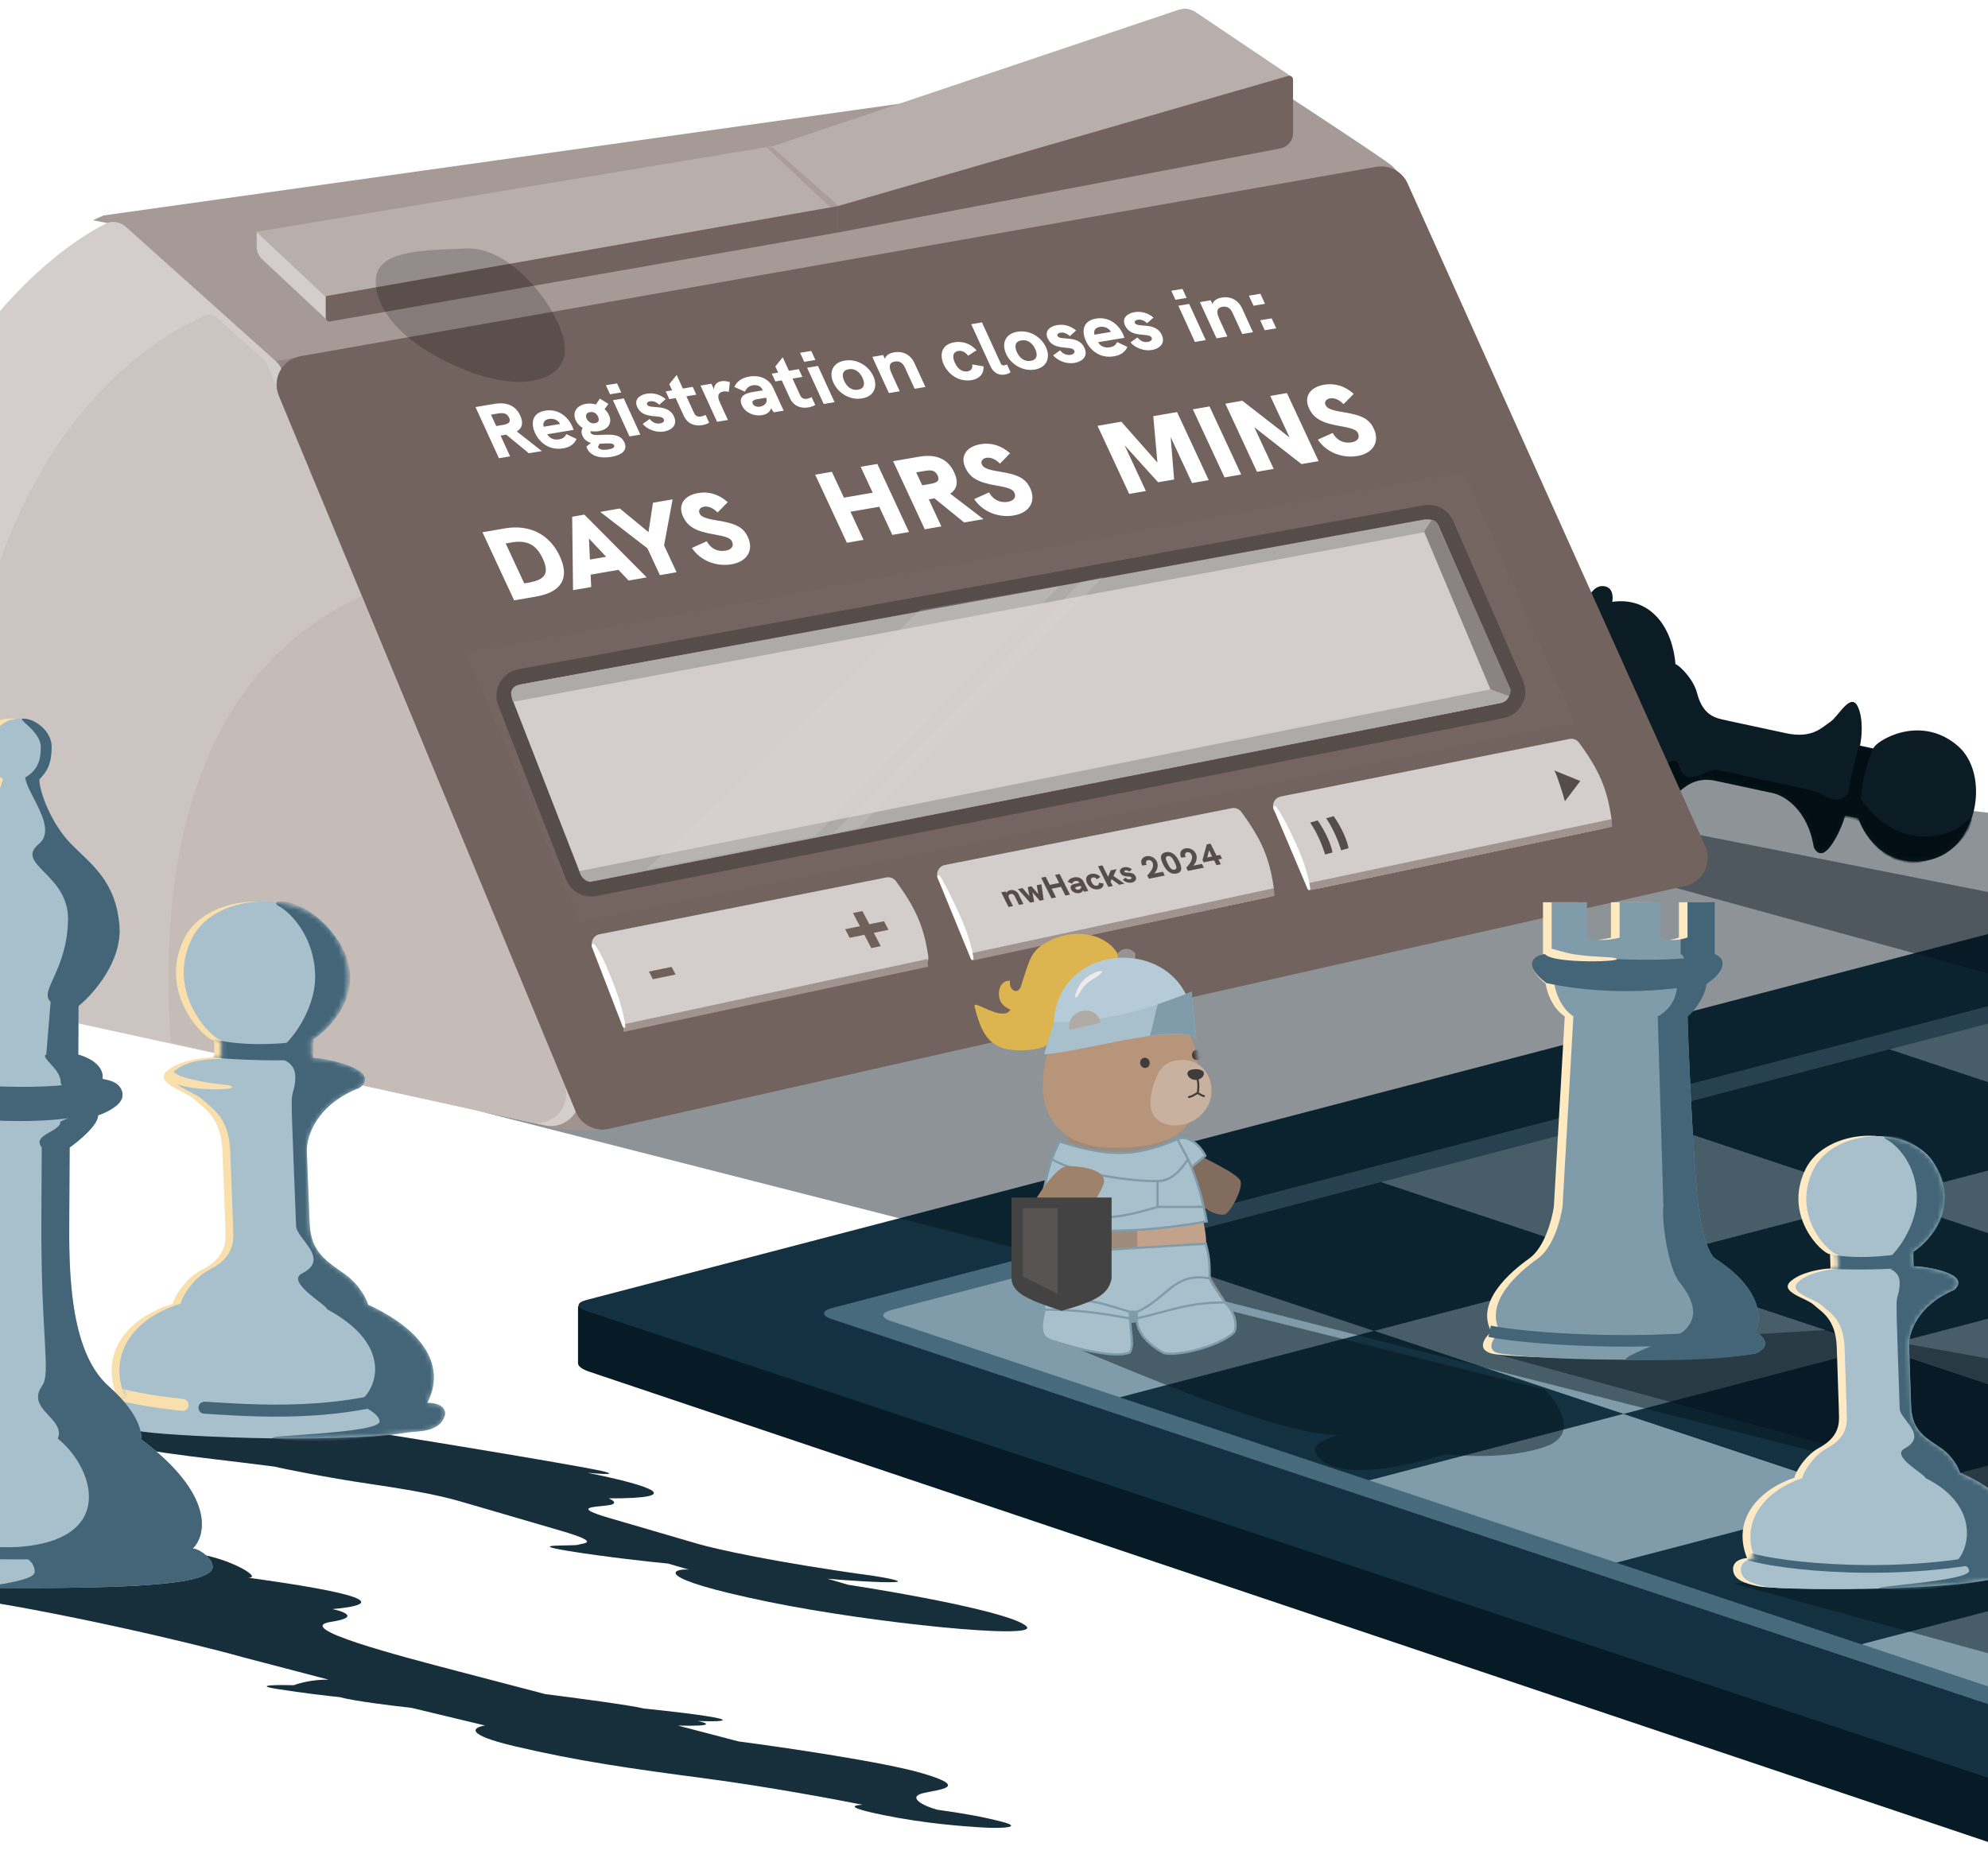<svg width="414" height="387" viewBox="0 0 414 387" fill="none" xmlns="http://www.w3.org/2000/svg">
<g clip-path="url(#clip0_62_15859)">
<path d="M125.026 271.824C123.323 271.257 120.372 271.526 120.372 272.249L120.372 283.944C120.372 284.573 121.197 285.202 122.671 285.698L595.858 444.819L1080.76 316.904L1080.76 302.005L595.859 428.634L125.026 271.824Z" fill="#061B26"/>
<path d="M122.04 273.054C119.941 272.355 119.974 271.335 122.116 270.776L605.061 144.657L1082.43 303.644L595.608 430.775L122.04 273.054Z" fill="#133141"/>
<path d="M173.158 274.743C171.059 274.043 171.093 273.023 173.234 272.464L604.56 159.826L1031.31 301.955L596.109 415.606L173.158 274.743Z" fill="#476A7D"/>
<path d="M185.498 275.151C183.398 274.452 183.432 273.431 185.573 272.872L234.65 260.056L286.576 277.35L233.622 291.179L185.498 275.151Z" fill="#809CAA"/>
<rect width="54.73" height="54.73" transform="matrix(0.968 -0.253 0.949 0.316 234.65 260.056)" fill="#133141"/>
<rect width="54.73" height="54.73" transform="matrix(0.968 -0.253 0.949 0.316 287.604 246.228)" fill="#809CAA"/>
<rect width="54.73" height="54.73" transform="matrix(0.968 -0.253 0.949 0.316 340.558 232.399)" fill="#133141"/>
<rect width="54.73" height="54.73" transform="matrix(0.968 -0.253 0.949 0.316 393.513 218.57)" fill="#809CAA"/>
<rect width="54.73" height="54.73" transform="matrix(-0.968 0.253 0.949 0.316 442.073 297.673)" fill="#809CAA"/>
<rect width="54.73" height="54.73" transform="matrix(-0.968 0.253 0.949 0.316 389.119 311.502)" fill="#133141"/>
<rect width="54.73" height="54.73" transform="matrix(0.968 -0.253 0.949 0.316 284.675 308.183)" fill="#809CAA"/>
<rect width="54.73" height="54.73" transform="matrix(0.968 -0.253 0.949 0.316 337.629 294.354)" fill="#133141"/>
<rect width="54.73" height="54.73" transform="matrix(0.968 -0.253 0.949 0.316 390.583 280.525)" fill="#809CAA"/>
<rect width="54.73" height="54.73" transform="matrix(-0.968 0.253 0.949 0.316 445.002 235.719)" fill="#809CAA"/>
<rect width="54.73" height="54.73" transform="matrix(-0.968 0.253 0.949 0.316 392.048 249.548)" fill="#133141"/>
<rect width="54.73" height="54.73" transform="matrix(-0.968 0.253 0.949 0.316 339.094 263.376)" fill="#809CAA"/>
<rect width="54.73" height="54.73" transform="matrix(-0.968 0.253 0.949 0.316 286.14 277.205)" fill="#133141"/>
<rect width="54.73" height="54.73" transform="matrix(0.968 -0.253 0.949 0.316 387.654 342.479)" fill="#809CAA"/>
<path opacity="0.45" d="M533.786 235.602L315 175.626L343.651 161L622.743 193.858C622.743 193.858 610.922 227.718 587.681 235.602C564.44 243.486 533.786 235.602 533.786 235.602Z" fill="#031119"/>
<path d="M334.262 122.135C335.927 122.492 335.946 124.431 335.747 125.356C343.972 124.221 348.327 130.961 348.917 138.343C349.611 138.492 352.631 141.318 353.422 144.39C354.806 149.766 358.101 149.625 360.156 150.19L371.946 152.724C377.493 153.916 379.477 151.44 381.162 150.351C382.847 149.262 385.426 144.013 386.91 147.234C388.098 149.811 387.699 153.691 387.351 155.309L390.125 155.905C390.423 154.518 399.691 148.529 407.663 155.321C414.497 161.143 411.872 176.25 402.596 178.9C393.321 181.55 388.331 174.383 386.996 170.469L384.222 169.873C383.924 171.26 382.336 175.271 380.502 177.054C379.035 178.48 378.041 177.251 377.728 176.458C376.504 168.649 371.575 165.704 369.263 165.207L357.473 162.673C352.619 161.63 350.636 164.106 347.959 166.433C345.818 168.294 343.334 168.825 342.36 168.857C335.27 178.216 328.73 178.262 324.472 174.445C323.876 177.219 322.439 177.152 321.795 176.771C319.22 175.251 320.246 171.602 320.363 169.934C320.965 157.004 328.462 128.869 329.752 126.244C331.003 123.697 332.182 121.687 334.262 122.135Z" fill="#0B1C25"/>
<mask id="mask0_62_15859" style="mask-type:alpha" maskUnits="userSpaceOnUse" x="320" y="122" width="92" height="58">
<path d="M334.263 122.134C335.927 122.491 335.946 124.43 335.747 125.355C343.972 124.22 348.327 130.96 348.917 138.342C349.611 138.491 352.631 141.317 353.422 144.389C354.806 149.765 358.101 149.624 360.156 150.189L371.946 152.723C377.494 153.915 379.477 151.439 381.162 150.35C382.847 149.262 385.426 144.012 386.911 147.233C388.098 149.81 387.699 153.69 387.352 155.308L390.126 155.904C390.424 154.517 399.692 148.528 407.664 155.32C414.497 161.142 411.872 176.249 402.596 178.899C393.321 181.549 388.331 174.382 386.996 170.468L384.222 169.872C383.924 171.259 382.336 175.271 380.502 177.053C379.035 178.479 378.041 177.25 377.728 176.457C376.504 168.648 371.575 165.703 369.263 165.206L357.474 162.672C352.619 161.629 350.636 164.105 347.96 166.432C345.818 168.293 343.334 168.824 342.36 168.856C335.27 178.215 328.731 178.261 324.472 174.444C323.876 177.218 322.439 177.151 321.795 176.771C319.22 175.25 320.246 171.601 320.363 169.933C320.965 157.003 328.462 128.868 329.752 126.243C331.003 123.696 332.182 121.686 334.263 122.134Z" fill="#D3E3EB"/>
</mask>
<g mask="url(#mask0_62_15859)">
<path d="M323.092 165.895C324.757 166.253 328.498 161.34 328.299 162.264C329.373 165.605 334.699 171.666 343.017 161.97C343.711 162.119 348.873 156.294 349.663 159.366C351.047 164.742 355.543 159.808 357.598 160.373L369.387 162.907C374.935 164.099 376.009 164.342 377.657 164.754C379.603 165.242 379.603 165.883 381.699 166.408C384.452 167.098 385.066 164.174 384.718 165.792L387.492 166.388C389.152 169.065 393.008 172.737 397.202 173.787C403.625 175.395 408.437 172.462 409.898 170.758C411.511 168.878 410.906 175.634 402.588 178.898C393.608 182.421 388.323 174.381 386.988 170.466L384.214 169.87C383.916 171.257 382.328 175.269 380.494 177.052C379.027 178.478 378.033 177.248 377.72 176.455C376.496 168.647 371.567 165.701 369.255 165.205L357.466 162.671C352.611 161.628 350.628 164.104 347.951 166.43C345.81 168.292 343.326 168.822 342.352 168.855C335.262 178.214 328.722 178.26 324.464 174.442C323.868 177.216 322.431 177.149 321.787 176.769C319.212 175.248 320.238 171.599 320.355 169.932C320.957 157.002 322.88 150.853 323.885 148.107C325.189 144.546 321.012 165.448 323.092 165.895Z" fill="#020E14"/>
<path d="M384.137 170.276C384.432 166.149 386.156 158.566 387.156 155.422L390.124 155.927C387.574 161.269 387.231 168.157 387.26 170.997L384.137 170.276Z" fill="#020E14"/>
</g>
<path opacity="0.45" d="M413.552 311.473L9.84 208.491L268.496 157L671.408 236.741L413.552 311.473Z" fill="#031119"/>
<path d="M117.522 225.797C118.617 229.146 121.923 235.54 125.895 235.271C126.049 235.253 126.196 235.234 126.337 235.213C126.189 235.242 126.042 235.261 125.895 235.271C122.486 235.672 116.086 235.537 110.91 233.811C113.314 233.744 118.002 232.048 117.522 225.797Z" fill="#A1948F"/>
<path d="M58.417 83.595C57.11 80.323 53.401 74.155 49.454 74.677C49.302 74.705 49.156 74.734 49.016 74.763C49.162 74.725 49.308 74.697 49.454 74.677C52.83 74.059 59.225 73.784 64.502 75.174C62.107 75.395 57.537 77.388 58.417 83.595Z" fill="#958681"/>
<path d="M255.929 11.977C255.929 11.977 289.011 33.515 290.026 34.659C291.042 35.803 292.831 37.664 292.831 37.664L286.42 35.548L57.526 75.2C56.318 75.409 55.08 75.053 54.167 74.234L23.448 46.68L19.349 45.879L21.552 44.877L255.929 11.977Z" fill="#A69A96"/>
<g filter="url(#filter0_i_62_15859)">
<path d="M110.62 233.79L-39.69 200.955C-43.933 102.759 -3.614 57.666 19.155 46.011C20.55 45.297 22.221 45.583 23.388 46.629L54.732 74.722C55.179 75.124 55.531 75.621 55.761 76.177L117.459 225.624C119.31 230.108 115.36 234.825 110.62 233.79Z" fill="#D3CDCC"/>
</g>
<path d="M110.611 233.776L-10.704 207.164C-14.99 107.987 20.024 76.306 42.363 65.849C43.356 65.384 44.516 65.582 45.333 66.313L55.071 75.026C55.296 75.227 55.472 75.476 55.587 75.754L117.454 225.612C119.306 230.098 115.352 234.816 110.611 233.776Z" fill="#CCC4C1"/>
<path d="M110.557 233.747L35.577 217.182C33.173 183.456 38.583 141.047 75.247 124.218L117.404 225.57C119.272 230.062 115.308 234.797 110.557 233.747Z" fill="#C5BBB7"/>
<path d="M119.903 231.566L58.06 82.416C56.587 78.864 58.783 74.861 62.57 74.194L286.606 34.746C289.316 34.269 292.004 35.693 293.132 38.203L355.108 176.215C356.664 179.681 354.654 183.704 350.948 184.54L126.779 235.127C123.926 235.771 121.023 234.268 119.903 231.566Z" fill="#72635E"/>
<g filter="url(#filter1_i_62_15859)">
<path d="M52.655 50.986V47.847L67.554 61.177V64.311C67.554 64.695 68.743 65.606 69.237 66.114C69.237 66.114 67.834 66.514 67.554 66.483L53.798 53.62C53.069 52.938 52.655 51.985 52.655 50.986Z" fill="#D3CDCC"/>
<path d="M52.581 47.883L160.264 30.013L244.645 1.63C245.826 1.233 247.126 1.408 248.16 2.104L267.988 15.449C268.063 15.449 268.388 15.626 268.388 16.026L267.587 15.449L173.595 42.559L66.952 61.378L52.581 47.883Z" fill="#B8AFAC"/>
<path d="M172.219 42.873L158.795 30.251H159.997L173.821 42.472L172.219 42.873Z" fill="#AB9D97"/>
<path d="M267.451 15.412L173.595 42.56V48.049L265.868 30.509C267.38 30.222 268.475 28.9 268.475 27.36V16.181C268.475 15.648 267.963 15.263 267.451 15.412Z" fill="#72635E"/>
<path d="M173.621 48.044L67.972 66.552C67.482 66.638 67.033 66.261 67.033 65.763V61.288L173.621 42.541V48.044Z" fill="#72635E"/>
</g>
<path d="M326.905 150.708L121.343 191.851C120.97 191.926 120.596 191.727 120.448 191.377L97.449 136.933C97.249 136.46 97.539 135.924 98.044 135.832L304.234 98.484C304.598 98.419 304.96 98.611 305.11 98.949L327.481 149.598C327.688 150.067 327.407 150.607 326.905 150.708Z" fill="#746560"/>
<path d="M191.759 201.411L132.105 213.958C131.008 214.189 129.939 213.474 129.7 212.379C128.498 206.878 126.935 203.065 123.549 197.701C122.786 196.491 123.452 194.873 124.855 194.595L184.588 182.765C185.339 182.616 186.113 182.91 186.568 183.526C190.83 189.316 192.428 193.177 193.312 199.217C193.463 200.243 192.774 201.197 191.759 201.411Z" fill="#D3CDCC"/>
<path d="M263.686 186.985L204.031 199.533C202.935 199.763 201.866 199.048 201.627 197.953C200.425 192.453 198.862 188.639 195.476 183.275C194.712 182.065 195.378 180.447 196.782 180.169L256.515 168.339C257.266 168.19 258.04 168.484 258.494 169.101C262.757 174.891 264.355 178.751 265.239 184.791C265.389 185.817 264.7 186.771 263.686 186.985Z" fill="#D3CDCC"/>
<path d="M202.276 198.549L265.266 185.005L265.416 186.607L202.386 200.099L202.276 198.549Z" fill="#A1948F"/>
<path d="M129.776 213.376L193.139 199.752L193.288 201.355L129.884 214.926L129.776 213.376Z" fill="#A1948F"/>
<path d="M334.01 172.561L274.356 185.109C273.259 185.339 272.191 184.624 271.942 183.531C270.69 178.052 268.886 174.343 265.437 169.004C264.661 167.803 265.325 166.186 266.727 165.907L326.837 153.917C327.589 153.767 328.365 154.061 328.82 154.678C333.082 160.467 334.679 164.328 335.563 170.368C335.714 171.393 335.025 172.348 334.01 172.561Z" fill="#D3CDCC"/>
<path d="M274.395 170.889L272.84 171.334C274.44 173.645 275.581 176.667 275.951 178L277.507 177.556C276.973 174.889 275.21 172 274.395 170.889Z" fill="#564D4A"/>
<path d="M277.729 170L276.173 170.444C277.773 172.756 278.914 175.778 279.284 177.111L280.84 176.667C280.306 174 278.543 171.111 277.729 170Z" fill="#564D4A"/>
<path d="M272.409 183.961L335.591 170.617L335.735 172.22L272.512 185.511L272.409 183.961Z" fill="#A1948F"/>
<path d="M129.669 213.83L123.213 197.111C123.057 196.707 123.558 196.382 123.823 196.725C124.685 197.841 125.785 199.831 127.713 204.76C129.271 208.742 129.966 211.792 130.223 213.712C130.28 214.14 129.825 214.233 129.669 213.83Z" fill="white"/>
<path d="M202.169 199.704L195.216 182.766C195.05 182.361 195.479 182.096 195.724 182.459C196.6 183.759 197.742 185.945 199.841 190.535C201.655 194.504 202.44 197.637 202.72 199.579C202.781 200.003 202.331 200.1 202.169 199.704Z" fill="white"/>
<path d="M272.292 185.131L265.186 168.39C265.014 167.984 265.481 167.68 265.744 168.034C266.674 169.281 267.897 171.387 269.964 175.909C271.793 179.91 272.576 183.061 272.85 185C272.91 185.421 272.458 185.522 272.292 185.131Z" fill="white"/>
<path d="M135.963 203.958L135.132 202.367L139.857 201.395L140.689 202.985L135.963 203.958ZM181.451 197.477L180.003 194.707L176.942 195.337L176.006 193.547L179.067 192.917L177.634 190.176L179.597 189.772L181.03 192.514L184.091 191.884L185.027 193.673L181.966 194.303L183.414 197.073L181.451 197.477Z" fill="#70605A"/>
<path d="M107.068 125.048L100.473 110.866L105.116 110.063C110.268 109.171 114.442 111.263 116.581 115.861C118.681 120.378 116.952 123.338 111.689 124.248L107.068 125.048ZM109.177 121.517L109.973 121.38C113.113 120.836 114.62 119.762 113.03 116.344C111.498 113.047 109.309 112.503 106.413 113.004L105.307 113.195L109.177 121.517ZM130.902 120.923L128.791 118.694L122.998 119.697L123.119 122.27L119.338 122.924L119.155 107.633L121.698 107.193L134.683 120.268L130.902 120.923ZM122.851 116.556L126.234 115.971L122.652 112.172L122.851 116.556ZM137.422 119.794L134.82 114.199L124.99 106.623L129.08 105.915L135.05 110.839L135.979 104.721L140.069 104.013L138.292 113.598L140.894 119.193L137.422 119.794ZM152.361 117.538C149.155 118.093 145.811 116.759 144.088 114.134L147.169 112.743C148.099 114.385 149.564 114.967 151.112 114.699C152.24 114.503 152.932 113.834 152.43 112.756C152.128 112.105 151.193 111.739 148.831 111.334C144.969 110.684 143.254 109.771 142.242 107.594C141.144 105.234 142.38 103.217 145.409 102.693C147.554 102.321 149.705 102.939 151.551 104.598L149.443 106.743C148.496 105.786 147.499 105.387 146.614 105.54C145.818 105.678 145.372 106.261 145.685 106.932C146.006 107.624 146.83 108.009 149.411 108.42C153.276 109.026 154.81 109.859 155.747 111.874C157.053 114.682 155.501 116.995 152.361 117.538ZM176.363 113.054L169.768 98.872L173.24 98.271L175.747 103.663L181.739 102.626L179.232 97.234L182.703 96.633L189.298 110.815L185.827 111.416L183.102 105.556L177.11 106.593L179.835 112.453L176.363 113.054ZM204.813 108.13L200.789 108.826L194.608 103.806L193.746 103.956L193.414 104.013L196.035 109.649L192.586 110.246L185.991 96.064L191.408 95.127C195.3 94.453 197.535 95.869 198.708 98.392C199.645 100.406 199.309 101.893 197.878 102.823L204.813 108.13ZM192.052 101.083L193.666 100.804C194.771 100.612 195.871 100.356 195.256 99.034C194.65 97.731 193.5 97.93 192.417 98.118L190.803 98.397L192.052 101.083ZM211.155 107.362C207.949 107.917 204.605 106.583 202.883 103.957L205.963 102.566C206.894 104.208 208.359 104.79 209.906 104.522C211.034 104.327 211.726 103.657 211.225 102.579C210.922 101.928 209.987 101.562 207.625 101.158C203.763 100.507 202.048 99.594 201.036 97.417C199.938 95.057 201.174 93.04 204.204 92.516C206.348 92.145 208.499 92.762 210.345 94.421L208.237 96.567C207.291 95.609 206.293 95.21 205.408 95.364C204.612 95.501 204.167 96.084 204.479 96.755C204.801 97.447 205.625 97.832 208.205 98.243C212.07 98.849 213.605 99.683 214.541 101.697C215.847 104.505 214.295 106.818 211.155 107.362ZM240.171 86.686L245.123 85.829L251.719 100.011L248.247 100.612L243.79 91.028L244.511 99.873L241.173 100.451L234.191 92.734L238.629 102.277L235.158 102.878L228.562 88.696L233.515 87.838L241.03 96.343L240.171 86.686ZM255.008 99.442L248.413 85.26L251.884 84.659L258.479 98.841L255.008 99.442ZM264.531 82.47L268.002 81.869L274.598 96.051L271.038 96.667L261.204 88.982L265.245 97.67L261.773 98.271L255.178 84.089L258.716 83.476L268.552 91.117L264.531 82.47ZM282.718 94.975C279.511 95.53 276.168 94.196 274.445 91.57L277.525 90.18C278.456 91.822 279.921 92.403 281.469 92.135C282.596 91.94 283.288 91.271 282.787 90.192C282.484 89.541 281.549 89.175 279.187 88.771C275.325 88.12 273.611 87.208 272.598 85.031C271.5 82.671 272.737 80.654 275.766 80.13C277.911 79.758 280.061 80.375 281.908 82.034L279.8 84.18C278.853 83.223 277.855 82.824 276.971 82.977C276.175 83.115 275.729 83.698 276.041 84.369C276.363 85.061 277.187 85.446 279.767 85.857C283.632 86.463 285.167 87.296 286.104 89.311C287.409 92.118 285.857 94.432 282.718 94.975Z" fill="white"/>
<path d="M112.837 93.956L110.131 94.408L105.426 90.533L104.745 90.647L104.247 90.73L106.23 95.06L103.907 95.449L99.022 84.784L102.939 84.129C105.777 83.654 107.476 84.672 108.346 86.569C109.046 88.099 108.748 89.203 107.623 89.869L112.837 93.956ZM103.336 88.741L104.697 88.513C105.776 88.333 106.489 88.016 106.019 86.991C105.556 85.981 104.69 85.961 103.611 86.142L102.25 86.369L103.336 88.741ZM119.175 88.811C119.28 89.041 119.362 89.258 119.455 89.539L113.96 90.457C114.424 91.236 115.265 91.705 116.443 91.508C117.124 91.394 117.673 91.072 117.928 90.42L120.07 91.429C119.604 92.479 118.7 93.157 117.289 93.393C114.367 93.881 112.322 92.147 111.418 90.174C110.535 88.246 110.725 86.007 113.546 85.535C116.103 85.108 118.166 86.608 119.175 88.811ZM113.222 88.884L116.641 88.312C116.23 87.492 115.251 87.111 114.322 87.267C113.176 87.458 113.041 88.255 113.222 88.884ZM125.129 90.583C127.243 90.477 129.216 90.378 130.015 92.122C130.772 93.775 129.506 94.793 127.281 95.165C124.874 95.567 122.957 94.933 122.264 93.418C122.193 93.265 122.147 93.124 122.124 92.996L123.067 92.246C122.329 92.04 121.683 91.604 121.311 90.793C121.01 90.135 121.058 89.616 121.324 89.144C120.699 88.754 120.193 88.196 119.892 87.538C119.114 85.84 120.165 84.429 122.024 84.118C122.705 84.004 123.422 84.049 124.103 84.248L124.919 83.025L126.693 84.128L125.912 85.231C126.286 85.58 126.599 85.989 126.816 86.463C127.587 88.146 126.624 89.477 124.698 89.799C124.117 89.896 123.544 89.893 122.995 89.787C122.954 89.892 122.96 90.023 123.016 90.146C123.248 90.651 124.051 90.648 125.129 90.583ZM122.85 85.841C122.086 85.969 121.848 86.503 122.157 87.176C122.451 87.819 123.061 88.293 123.908 88.152C124.721 88.016 124.848 87.434 124.547 86.777C124.231 86.088 123.597 85.716 122.85 85.841ZM126.68 93.618C127.61 93.463 128.076 93.154 127.901 92.772C127.648 92.221 126.598 92.347 125.496 92.4C125.29 92.418 125.094 92.418 124.88 92.42L124.528 93.056C124.525 93.089 124.546 93.135 124.56 93.166C124.799 93.686 125.684 93.785 126.68 93.618ZM127.041 82.126L126.179 80.244L128.503 79.856L129.365 81.738L127.041 82.126ZM131.098 90.903L127.642 83.36L129.9 82.983L133.355 90.526L131.098 90.903ZM138.275 89.885C136.516 90.179 134.728 89.358 133.834 88.304L135.274 87.273C135.691 87.714 136.335 88.38 137.448 88.195C138.261 88.059 138.384 87.626 138.244 87.32C137.712 86.157 133.96 87.526 132.706 84.787C131.984 83.211 133.172 82.254 134.699 81.999C136.16 81.755 137.533 82.217 138.626 83.122L137.307 84.298C136.868 83.926 136.234 83.439 135.371 83.584C134.823 83.675 134.62 83.973 134.753 84.263C135.244 85.334 139.071 83.937 140.354 86.737C141.188 88.558 139.819 89.627 138.275 89.885ZM145.005 82.204L142.946 82.548L144.544 86.036C144.748 86.48 145.15 86.891 145.98 86.752C146.296 86.699 146.616 86.58 146.932 86.412L147.682 88.049C147.245 88.303 146.765 88.466 146.217 88.557C144.757 88.801 143.194 88.354 142.381 86.579L140.706 82.922L139.378 83.144L138.635 81.522L139.963 81.3L139.374 80.015L140.914 78.111L142.204 80.926L144.262 80.582L145.005 82.204ZM150.197 79.409C150.745 79.317 151.306 79.371 152.001 79.601L151.77 81.633C151.451 81.522 151.02 81.478 150.622 81.545C149.576 81.72 149.282 82.444 149.913 83.821L151.588 87.478L149.331 87.855L145.876 80.312L148.15 79.932L148.696 81.125C148.669 80.207 149.301 79.558 150.197 79.409ZM156.043 78.431C158.284 78.057 160.18 78.959 161.007 80.764L163.194 85.538L161.136 85.882L160.57 85.038C160.34 85.9 159.553 86.328 158.723 86.467C156.947 86.764 155.185 85.921 154.505 84.437C154.099 83.55 154.236 82.835 154.822 82.358C155.241 82.025 155.856 81.807 156.685 81.668L158.843 81.307L158.766 81.139C158.451 80.45 157.7 80.098 156.77 80.254C156.04 80.376 155.476 80.783 155.127 81.582L152.926 80.6C153.445 79.393 154.582 78.675 156.043 78.431ZM158.303 84.692C159.349 84.517 159.927 83.712 159.544 82.837L157.702 83.145C157.237 83.223 156.95 83.337 156.813 83.508C156.67 83.663 156.655 83.864 156.76 84.093C156.97 84.552 157.539 84.82 158.303 84.692ZM167.096 78.511L165.038 78.855L166.636 82.344C166.839 82.787 167.242 83.198 168.072 83.059C168.387 83.006 168.707 82.887 169.024 82.719L169.774 84.356C169.336 84.61 168.856 84.773 168.309 84.864C166.848 85.109 165.285 84.661 164.472 82.886L162.797 79.23L161.469 79.452L160.726 77.83L162.054 77.608L161.465 76.322L163.005 74.418L164.295 77.233L166.353 76.889L167.096 78.511ZM167.479 75.367L166.617 73.484L168.941 73.096L169.803 74.978L167.479 75.367ZM171.536 84.144L168.08 76.6L170.338 76.223L173.793 83.766L171.536 84.144ZM179.527 82.989C176.937 83.422 174.529 81.831 173.569 79.735C172.602 77.624 173.311 75.545 175.917 75.109C178.507 74.676 180.901 76.236 181.868 78.348C182.829 80.444 182.1 82.559 179.527 82.989ZM178.693 81.168C180.12 80.93 180.125 79.809 179.627 78.722C179.123 77.621 178.189 76.673 176.744 76.915C175.317 77.153 175.305 78.259 175.81 79.361C176.3 80.432 177.249 81.41 178.693 81.168ZM186.228 73.386C188.104 73.072 189.659 73.932 190.451 75.661L192.715 80.603L190.474 80.978L188.511 76.694C188.259 76.143 187.769 75.072 186.358 75.308C184.664 75.591 185.372 77.136 185.87 78.222L187.37 81.497L185.112 81.874L181.657 74.331L183.915 73.954L184.272 74.734C184.547 73.93 185.298 73.541 186.228 73.386ZM202.378 79.169C199.606 79.633 197.431 77.888 196.534 75.929C195.623 73.94 196.013 71.75 198.752 71.292C200.429 71.012 202.06 71.53 203.375 72.957L201.608 74.093C201.098 73.371 200.309 72.975 199.579 73.098C198.301 73.311 198.343 74.457 198.841 75.544C199.332 76.615 200.233 77.568 201.511 77.354C202.241 77.232 202.612 76.676 202.458 75.911L204.82 76.307C204.917 77.806 204.038 78.892 202.378 79.169ZM209.239 78.022C208.094 78.214 206.927 77.734 206.282 76.326L202.252 67.528L204.493 67.153L208.425 75.737C208.586 76.089 208.827 76.147 209.159 76.092C209.325 76.064 209.51 76 209.705 75.918L210.455 77.556C210.051 77.804 209.621 77.959 209.239 78.022ZM215.487 76.978C212.897 77.411 210.489 75.82 209.529 73.724C208.561 71.613 209.271 69.534 211.877 69.098C214.467 68.665 216.861 70.225 217.828 72.337C218.788 74.433 218.06 76.548 215.487 76.978ZM214.653 75.157C216.08 74.919 216.085 73.798 215.587 72.711C215.083 71.61 214.148 70.662 212.704 70.904C211.277 71.142 211.265 72.248 211.769 73.35C212.26 74.421 213.208 75.399 214.653 75.157ZM223.755 75.596C221.996 75.89 220.208 75.069 219.314 74.016L220.754 72.984C221.171 73.425 221.815 74.092 222.928 73.906C223.741 73.77 223.864 73.337 223.724 73.031C223.192 71.868 219.44 73.237 218.186 70.498C217.464 68.922 218.652 67.966 220.179 67.71C221.64 67.466 223.013 67.928 224.106 68.833L222.787 70.009C222.348 69.637 221.714 69.15 220.851 69.295C220.303 69.386 220.1 69.684 220.233 69.975C220.724 71.046 224.551 69.648 225.834 72.448C226.668 74.269 225.299 75.338 223.755 75.596ZM233.883 69.636C233.988 69.866 234.07 70.083 234.163 70.364L228.669 71.282C229.133 72.061 229.973 72.53 231.151 72.333C231.832 72.22 232.381 71.897 232.637 71.245L234.779 72.254C234.312 73.304 233.408 73.982 231.997 74.218C229.075 74.707 227.03 72.973 226.126 70.999C225.243 69.071 225.433 66.832 228.255 66.36C230.811 65.933 232.874 67.433 233.883 69.636ZM227.93 69.709L231.35 69.138C230.938 68.317 229.96 67.937 229.03 68.092C227.885 68.284 227.749 69.081 227.93 69.709ZM239.861 72.904C238.101 73.198 236.313 72.376 235.42 71.323L236.86 70.292C237.276 70.733 237.921 71.4 239.033 71.214C239.846 71.078 239.97 70.645 239.83 70.339C239.297 69.176 235.546 70.545 234.291 67.806C233.569 66.23 234.757 65.273 236.284 65.018C237.745 64.774 239.119 65.236 240.212 66.141L238.892 67.317C238.454 66.945 237.82 66.458 236.957 66.603C236.409 66.694 236.206 66.992 236.339 67.282C236.829 68.353 240.657 66.956 241.939 69.756C242.773 71.577 241.405 72.646 239.861 72.904ZM244.785 62.444L243.923 60.562L246.247 60.174L247.109 62.056L244.785 62.444ZM248.841 71.221L245.386 63.678L247.644 63.3L251.099 70.844L248.841 71.221ZM254.451 61.981C256.327 61.668 257.883 62.528 258.675 64.257L260.938 69.199L258.698 69.574L256.735 65.289C256.483 64.739 255.992 63.667 254.581 63.903C252.888 64.186 253.596 65.732 254.094 66.818L255.593 70.093L253.336 70.47L249.881 62.927L252.138 62.549L252.496 63.33C252.771 62.526 253.522 62.137 254.451 61.981ZM261.044 63.68L260.083 61.584L262.474 61.184L263.434 63.28L261.044 63.68ZM263.385 68.79L262.431 66.709L264.822 66.31L265.775 68.391L263.385 68.79Z" fill="white"/>
<path d="M210.372 185.427C211.137 185.273 211.786 185.604 212.134 186.302L213.128 188.296L212.215 188.48L211.353 186.751C211.242 186.529 211.026 186.097 210.452 186.213C209.762 186.351 210.073 186.975 210.291 187.413L210.95 188.735L210.03 188.92L208.512 185.876L209.432 185.691L209.589 186.006C209.691 185.673 209.994 185.503 210.372 185.427ZM214.537 188.013L211.978 185.178L212.952 184.982L214.357 186.636L214.034 184.765L214.812 184.608L216.238 186.244L215.894 184.39L216.875 184.193L217.344 187.448L216.532 187.611L215.017 185.871L215.362 187.847L214.537 188.013ZM218.967 187.121L216.821 182.818L217.774 182.626L218.615 184.311L220.563 183.919L219.722 182.234L220.676 182.042L222.822 186.345L221.868 186.537L220.96 184.716L219.012 185.108L219.92 186.929L218.967 187.121ZM223.601 182.764C224.514 182.58 225.303 182.924 225.667 183.653L226.627 185.579L225.788 185.748L225.545 185.41C225.463 185.766 225.146 185.952 224.808 186.02C224.084 186.166 223.351 185.845 223.052 185.246C222.874 184.888 222.92 184.593 223.154 184.39C223.321 184.247 223.57 184.15 223.908 184.081L224.787 183.904L224.754 183.837C224.615 183.559 224.303 183.425 223.924 183.501C223.626 183.561 223.401 183.735 223.269 184.068L222.353 183.695C222.55 183.193 223.006 182.884 223.601 182.764ZM224.612 185.299C225.038 185.213 225.264 184.875 225.095 184.522L224.344 184.673C224.155 184.711 224.039 184.762 223.985 184.834C223.929 184.899 223.925 184.982 223.971 185.074C224.064 185.259 224.301 185.361 224.612 185.299ZM228.829 185.211C227.699 185.438 226.784 184.753 226.39 183.962C225.99 183.16 226.12 182.257 227.236 182.032C227.919 181.895 228.595 182.085 229.153 182.652L228.444 183.141C228.226 182.852 227.897 182.701 227.6 182.761C227.079 182.866 227.112 183.335 227.33 183.773C227.546 184.205 227.928 184.584 228.449 184.479C228.746 184.419 228.891 184.186 228.817 183.875L229.79 184.005C229.85 184.618 229.505 185.075 228.829 185.211ZM230.806 184.738L228.66 180.435L229.58 180.249L230.765 182.627L231.297 181.29L232.521 181.043L231.869 182.452L234.167 184.061L233.078 184.281L231.49 183.126L231.282 183.664L231.726 184.553L230.806 184.738ZM235.668 183.834C234.951 183.978 234.207 183.666 233.827 183.247L234.403 182.805C234.58 182.98 234.853 183.244 235.306 183.153C235.637 183.086 235.682 182.907 235.621 182.784C235.387 182.314 233.868 182.926 233.317 181.821C233 181.185 233.474 180.777 234.096 180.652C234.691 180.532 235.26 180.703 235.72 181.058L235.196 181.558C235.011 181.412 234.745 181.221 234.393 181.292C234.17 181.337 234.09 181.461 234.149 181.578C234.364 182.011 235.914 181.386 236.477 182.516C236.843 183.251 236.297 183.707 235.668 183.834ZM240.358 181.946L242.177 181.579L242.571 182.37L239.257 183.037L238.919 182.358C239.463 181.793 240.484 180.616 240.004 179.653C239.831 179.307 239.516 179.078 239.09 179.164C238.535 179.276 238.608 179.764 238.781 180.157L237.851 180.276C237.466 179.504 237.632 178.567 238.707 178.351C239.58 178.175 240.483 178.598 240.895 179.426C241.314 180.265 241.006 181.306 240.358 181.946ZM245.016 181.946C243.494 182.252 242.67 180.944 242.227 180.054C241.793 179.184 241.267 177.815 242.775 177.512C244.223 177.22 245.08 178.447 245.551 179.392C246.031 180.355 246.436 181.66 245.016 181.946ZM244.602 181.146C245.258 181.014 244.948 180.288 244.601 179.59C244.237 178.862 243.845 178.18 243.175 178.314C242.513 178.448 242.813 179.155 243.176 179.884C243.524 180.581 243.926 181.282 244.602 181.146ZM248.486 180.31L250.305 179.943L250.699 180.734L247.385 181.401L247.046 180.722C247.591 180.157 248.612 178.98 248.131 178.017C247.959 177.671 247.644 177.442 247.218 177.528C246.663 177.64 246.736 178.128 246.909 178.521L245.979 178.64C245.594 177.868 245.759 176.931 246.835 176.715C247.707 176.539 248.61 176.962 249.023 177.79C249.442 178.629 249.134 179.67 248.486 180.31ZM253.34 178.211L254.091 178.06L254.488 178.857L253.738 179.008L254.242 180.021L253.329 180.204L252.824 179.192L250.667 179.626L250.421 179.132L251.305 175.876L252.097 175.717L253.34 178.211ZM251.42 178.598L252.427 178.395L251.781 177.099L251.42 178.598Z" fill="#564D4A"/>
<path d="M325.89 166.894C325.409 165.131 324.22 161.351 323.686 160.482L329.096 162.686L325.89 166.894Z" fill="#564D4A"/>
<path d="M312.801 147.997L123.873 185.059C121.97 185.433 120.072 184.389 119.368 182.581L105.261 146.358C104.347 144.009 105.801 141.41 108.281 140.961L296.768 106.82C298.595 106.489 300.411 107.457 301.154 109.158L315.702 142.461C316.728 144.81 315.316 147.504 312.801 147.997Z" fill="#D3CDCC" stroke="#564D4A" stroke-width="3.206"/>
<path d="M314.192 144.99L310.385 143.588L120.65 181.455C121.291 183.218 122.253 183.725 123.054 183.659C185.364 171.437 311.467 146.713 312.589 146.393C313.991 145.992 313.791 145.591 314.192 144.99Z" fill="#AEAAA9"/>
<path d="M106.425 144.39C106.425 144.791 106.826 146.193 106.826 146.193L299.802 110.252C299.366 107.925 297.426 108.149 296.624 108.205C234.154 119.579 108.931 142.402 107.805 142.707C106.679 143.013 106.425 143.989 106.425 144.39Z" fill="#AEAAA9"/>
<path d="M314.593 143.588L299.366 109.128C299.226 108.807 298.506 108.393 298.164 108.326L296.561 110.73L310.385 143.588L314.192 144.991C314.392 144.791 314.726 143.922 314.593 143.588Z" fill="#8B8381"/>
<g opacity="0.3">
<path opacity="0.7" d="M169.788 174.107L134.526 181.119L191.626 127.023L220.678 122.015L169.788 174.107Z" fill="#DDD9D8"/>
<path opacity="0.7" d="M179.005 172.304L173.595 173.506L225.086 121.214L229.694 120.212L179.005 172.304Z" fill="#DDD9D8"/>
</g>
<path opacity="0.45" d="M256.069 273L321.711 289.429C321.711 289.429 330.636 298.343 321.711 301.37C312.786 304.398 301.015 302.909 301.015 302.909C284.118 308.062 276.305 306.515 274.101 302.909C272.942 301.012 275.772 299.718 278.716 298.918C265.903 298.736 239.501 287.078 217 277.877L256.069 273Z" fill="#031119"/>
<g filter="url(#filter2_i_62_15859)">
<path d="M215.08 260.816C215.08 262.053 215.916 262.446 217.068 262.446C218.221 262.446 219.156 261.85 219.156 260.612C219.156 259.374 218.221 258.371 217.068 258.371C215.916 258.371 215.08 259.578 215.08 260.816Z" fill="#876F5E"/>
<path d="M258.168 245.485C257.776 243.787 249.828 240.367 245.706 238.021L246.441 247.629L249.256 249.864C252.097 252.456 254.276 252.582 255.01 252.322C256.357 251.316 258.56 247.183 258.168 245.485Z" fill="#816C5D"/>
<path d="M256.964 275.787C256.964 272.987 252.449 266.006 250.191 262.866C245.891 262.866 237.291 264.508 237.291 271.076C237.291 277.645 240.946 280.633 242.774 281.306C247.504 280.633 256.964 278.587 256.964 275.787Z" fill="#876F5E"/>
<path d="M244.015 268.273C256.262 259.328 246.931 241.348 240.735 233.476L223.65 232.563C215.012 253.829 216.269 264.279 221.053 265.877C218.757 268.273 216.478 273.418 217.055 275.888C218.409 281.681 230.679 280.295 235.084 280.797C236.155 280.919 233.9 273.952 235.084 271.48C237.381 269.837 243.423 268.653 244.015 268.273Z" fill="#9F8A7B"/>
<path d="M244.837 267.749C258.426 263.383 245.742 240.351 242.758 240.531C240.355 240.653 238.602 243.818 238.093 245.334C235.552 254.923 235.396 270.782 244.837 267.749Z" fill="#C2A28A"/>
<path d="M235.068 281.097C232.156 282.379 224.344 280.42 219.659 278.894C216.671 278.146 216.253 277.09 217.294 272.166C217.269 271.709 217.256 271.224 217.255 270.711C217.251 268.122 217.5 264.738 218.071 260.461L250.915 258.458C251.721 261.653 251.686 262.441 251.716 265.67C251.721 266.17 254.922 270.711 254.922 270.711C257.668 273.393 257.323 276.602 256.618 277.09C253.007 280.235 243.665 282.137 241.899 281.097C238.894 279.329 236.582 277.09 236.503 274.03C236.526 273.594 236.552 273.129 236.582 272.632H235.068C235.098 273.133 235.12 273.598 235.135 274.03C235.246 277.163 236.015 279.722 235.068 281.097Z" fill="#A8C0CC"/>
<path d="M235.068 272.632C228.87 270.794 225.701 269.324 217.255 270.711M235.068 272.632H236.582M235.068 272.632C235.098 273.133 235.12 273.598 235.135 274.03M217.255 270.711C217.251 268.122 217.5 264.738 218.071 260.461L250.915 258.458C251.721 261.653 251.686 262.441 251.716 265.67M217.255 270.711C217.256 271.224 217.269 271.709 217.294 272.166M236.582 272.632C242.908 269.868 244.191 264.319 251.716 265.67M236.582 272.632C236.552 273.129 236.526 273.594 236.503 274.03M251.716 265.67C251.721 266.17 254.922 270.711 254.922 270.711M217.294 272.166C216.253 277.09 216.671 278.146 219.659 278.894C224.344 280.42 232.156 282.379 235.068 281.097C236.015 279.722 235.246 277.163 235.135 274.03M217.294 272.166C224.268 272.276 228.173 272.732 235.135 274.03M236.503 274.03C236.582 277.09 238.894 279.329 241.899 281.097C243.665 282.137 253.007 280.235 256.618 277.09C257.323 276.602 257.668 273.393 254.922 270.711M236.503 274.03C243.141 272.51 247.654 270.576 254.922 270.711" stroke="#809CAA" stroke-width="0.466"/>
<path d="M220.421 237.158C230.27 240.249 235.738 240.63 244.996 236.692C246.627 235.761 249.364 237.279 250.82 240.133L247.911 242.52C249.089 245.448 249.701 247.511 250.471 250.785C250.759 251.98 250.9 252.641 251.111 253.814C251.111 253.814 238.439 256.254 228.021 255.653C217.603 255.052 216.053 253.814 216.053 253.814C216.165 252.632 216.271 251.969 216.519 250.785C217.043 247.669 217.454 245.647 218.196 242.924C218.373 242.273 218.569 241.582 218.79 240.827L220.421 237.158Z" fill="#A8C0CC"/>
<path d="M244.996 236.692C235.738 240.63 230.27 240.249 220.421 237.158L218.79 240.827M244.996 236.692L247.209 240.827M244.996 236.692C246.627 235.761 249.364 237.279 250.82 240.133L247.911 242.52M247.209 240.827C244.996 244.232 243.048 245.407 240.844 245.407M247.209 240.827C247.465 241.428 247.698 241.989 247.911 242.52M218.79 240.827C224.157 244.047 236.188 245.527 240.844 245.407M218.79 240.827C218.569 241.582 218.373 242.273 218.196 242.924C217.454 245.647 217.043 247.669 216.519 250.785M216.519 250.785C226.272 253.867 231.584 253.66 240.844 250.785M216.519 250.785C216.271 251.969 216.165 252.632 216.053 253.814C216.053 253.814 217.603 255.052 228.021 255.653C238.439 256.254 251.111 253.814 251.111 253.814C250.9 252.641 250.759 251.98 250.471 250.785M240.844 250.785V245.407M240.844 250.785H250.471M250.471 250.785C249.701 247.511 249.089 245.448 247.911 242.52" stroke="#809CAA" stroke-width="0.466"/>
<path d="M220.185 259.644C221.263 259.258 229.235 248.339 229.696 245.682C230.157 243.025 224.887 242.276 222.082 242.276C219.277 242.276 212.789 252.664 212.789 255.337C213.413 256.41 219.107 260.03 220.185 259.644Z" fill="#9F826A"/>
<ellipse cx="4.476" cy="4.547" rx="4.476" ry="4.547" transform="matrix(-0.293 0.956 0.971 0.239 227.902 203.56)" fill="#876F5E"/>
<path d="M217.118 222.611C215.757 233.882 222.823 238.48 231.686 238.48C244.605 238.48 250.019 234.615 249.48 223.552C248.888 211.423 242.846 208.311 233.382 207.431C223.273 207.431 218.108 214.412 217.118 222.611Z" fill="#B7957B"/>
<ellipse cx="0.994" cy="1.067" rx="0.994" ry="1.067" transform="matrix(-0.998 0.063 0.085 0.996 239.135 219.657)" fill="#3F3D3B"/>
<mask id="mask1_62_15859" style="mask-type:alpha" maskUnits="userSpaceOnUse" x="217" y="207" width="33" height="32">
<path d="M217.215 222.606C215.854 233.877 222.92 238.475 231.783 238.475C244.702 238.475 250.116 234.61 249.576 223.547C248.985 211.419 242.943 208.306 233.479 207.426C223.37 207.426 218.205 214.407 217.215 222.606Z" fill="#CCBEB3"/>
</mask>
<g mask="url(#mask1_62_15859)">
<ellipse cx="0.994" cy="1.067" rx="0.994" ry="1.067" transform="matrix(-0.998 0.063 0.085 0.996 249.91 218.029)" fill="#3F3D3B"/>
</g>
<path d="M239.705 226.421C238.93 230.174 239.303 233.103 243.847 233.812C248.025 234.095 251.703 231.162 252.064 227.26C252.424 223.358 249.751 219.793 245.425 220.2C242.722 220.455 241.017 221.503 239.705 226.421Z" fill="#C9B19F"/>
<path d="M249.123 227.094C248.261 227.603 248.153 227.705 247.399 227.909" stroke="#3F3D3B" stroke-width="0.408" stroke-linecap="round"/>
<path d="M249.441 227.195C249.983 227.5 250.091 227.601 250.521 227.703" stroke="#3F3D3B" stroke-width="0.408" stroke-linecap="round"/>
<path d="M249.434 227.129C249.417 227.239 249.313 227.313 249.201 227.293C249.089 227.274 249.012 227.17 249.028 227.059L249.434 227.129ZM248.975 223.093C249.279 223.749 249.459 224.33 249.53 224.966C249.599 225.6 249.559 226.278 249.434 227.129L249.028 227.059C249.151 226.225 249.187 225.584 249.122 224.999C249.058 224.416 248.893 223.878 248.604 223.253L248.975 223.093Z" fill="#3F3D3B"/>
<path d="M247.075 223.019C247.075 223.638 247.847 224.343 248.799 224.343C249.752 224.343 250.523 223.638 250.523 223.019C250.523 222.4 249.752 222.102 248.799 222.102C247.847 222.102 247.075 222.4 247.075 223.019Z" fill="#3F3D3B"/>
<ellipse cx="4.476" cy="4.547" rx="4.476" ry="4.547" transform="matrix(-0.293 0.956 0.971 0.239 223.376 204.375)" fill="#B7957B"/>
<path d="M225.539 212.388C226.307 210.552 228.345 209.934 229.267 209.855C229.324 208.526 226.942 206.007 224.572 208.007C222.497 209.759 224.633 211.858 225.539 212.388Z" fill="#3F3D3B"/>
<path d="M231.293 248.84H210.444V265.67C210.59 268.564 213.342 270.014 220.868 272.426C228.529 270.315 230.677 268.814 231.293 265.67V248.84Z" fill="#434343"/>
<path d="M212.848 251.043H220.061V268.875L212.848 265.269V251.043Z" fill="#595454"/>
<g filter="url(#filter3_i_62_15859)">
<path d="M217.611 195.549C226.228 190.991 234.736 196.847 232.383 202.364L228.826 202.434C228.458 202.012 228.079 202.007 227.561 202.257C226.012 203.005 224.681 206.103 222.889 209.751C221.083 214.093 219.205 217.546 214.155 218.05C206.603 218.805 204.04 216.304 202.357 208.988C202.003 207.449 208.176 212.399 209.835 209.707C208.489 209.124 207.418 208.255 207.418 206.34C207.418 204.696 208.348 203.625 209.724 203.677C209.448 205.655 211.402 206.791 212.065 204.696C213.883 198.947 214.131 197.39 217.611 195.549Z" fill="#DCB551"/>
</g>
<path d="M232.593 197.96V199.6H236.203V197.96C235.21 196.776 233.676 196.685 232.593 197.96Z" fill="#969593"/>
<path d="M219.257 212.355C220.189 194.476 247.152 194.302 248.258 212.355H219.257Z" fill="#B5CBD7"/>
<path d="M224.669 206.166C226.116 203.561 227.874 203.361 229.076 202.159C230.279 200.956 226.672 201.958 225.069 203.962C223.466 205.965 223.221 208.77 224.669 206.166Z" fill="#F0E9E9"/>
<path d="M219.259 212.377L217.255 218.988C224.606 218.641 245.475 212.289 248.911 215.783L247.943 205.965C236.535 210.502 230.245 211.943 219.259 212.377Z" fill="#A8C0CC"/>
<path d="M240.897 208.57L239.294 215.182C240.096 214.981 247.308 213.979 248.911 215.783L247.942 205.965C245.104 207.167 240.897 208.57 240.897 208.57Z" fill="#809CAA"/>
<path d="M228.997 212.421L222.763 213.909C222.763 213.909 222.039 213.681 222.492 212.896C222.572 210.041 226.844 208.657 228.568 211.27L228.997 212.421Z" fill="#B0ACA5"/>
</g>
<path opacity="0.45" d="M462.288 323.372L309 281.352L380.591 277L523.351 302.457C523.351 302.457 516.332 317.849 500.049 323.372C483.765 328.896 462.288 323.372 462.288 323.372Z" fill="#031119"/>
<path d="M310.568 281.918C307.398 281.012 309.247 278.521 310.568 277.388C307.171 271.16 314.531 264.933 318.495 262.102C321.665 259.837 323.213 253.986 323.59 251.344L325.855 211.712C323.137 209.9 322.08 206.428 321.892 204.918C317.362 201.294 319.627 199.256 321.325 198.69L321.325 187.933L328.686 187.933L328.686 195.293C330.95 196.199 334.159 195.67 335.48 195.293L335.48 187.933L343.972 187.933L343.972 195.293C346.237 196.199 348.691 195.67 349.634 195.293L349.634 187.933L355.296 187.933L355.296 198.69C358.92 200.502 355.673 203.597 353.597 204.918C353.145 208.088 350.767 210.768 349.634 211.712C349.634 213.977 350.767 242.286 351.899 251.344C352.805 258.591 354.541 261.535 355.296 262.102C365.261 268.443 365.11 274.935 363.789 277.388C367.412 279.653 365.298 281.352 363.789 281.918C354.73 283.616 314.532 283.05 310.568 281.918Z" fill="#FEE9C1"/>
<path d="M312.371 281.918C309.114 281.405 311.05 278.521 312.371 277.388C308.974 271.16 316.334 264.933 320.298 262.102C323.468 259.837 325.016 253.986 325.393 251.344L327.658 211.712C324.94 209.9 323.883 206.428 323.695 204.918C319.165 201.294 321.43 199.256 323.129 198.69L323.129 187.933L330.489 187.933L330.489 195.293C332.754 196.199 335.962 195.67 337.283 195.293L337.283 187.933L345.776 187.933L345.776 195.293C348.04 196.199 350.494 195.67 351.437 195.293L351.437 187.933L357.099 187.933L357.099 198.69C360.723 200.502 357.477 203.597 355.401 204.918C354.948 208.088 352.57 210.768 351.437 211.712C351.437 213.977 352.57 242.285 353.702 251.344C354.608 258.591 356.344 261.535 357.099 262.102C367.064 268.443 366.913 274.935 365.592 277.388C369.215 279.653 367.102 281.352 365.592 281.918C356.533 283.616 323.695 283.702 312.371 281.918Z" fill="#809CAA"/>
<path d="M310.22 277.291C316.454 278.629 343.076 281.037 365.919 277.291" stroke="#436577" stroke-width="2.404"/>
<path d="M339.271 283.304C335.374 283.304 349.17 278.524 350.491 277.391C353.135 275.125 353.702 271.966 349.761 267.101C347.309 264.074 346.023 253.989 346.401 251.347L345.228 211.715C349.208 209.496 349.397 205.699 349.208 204.189C349.505 203.968 349.763 203.723 349.982 203.464C351.411 201.773 351.243 199.432 349.982 198.693L349.982 195.675L351.437 195.296L351.437 187.936L357.099 187.936L357.099 198.693C360.723 200.505 357.476 203.6 355.4 204.921C354.948 208.091 352.57 210.771 351.437 211.715C351.437 213.98 352.57 242.288 353.702 251.347C354.608 258.594 356.344 261.538 357.099 262.105C367.064 268.446 366.913 274.938 365.592 277.391C369.215 279.656 367.101 281.355 365.592 281.921C356.533 283.619 343.393 283.304 339.271 283.304Z" fill="#436577"/>
<path d="M356.902 198.755C347.766 200.839 330.522 199.623 323.042 198.755H321.239C316.912 200.037 319.97 203.296 322.041 204.765C336.146 207.811 350.09 206.034 355.299 204.765C360.589 201.079 358.572 199.222 356.902 198.755Z" fill="#436577"/>
<path d="M336.694 199.796C336.741 200.397 322.021 200.71 321.655 198.48C321.29 196.25 322.159 197.354 322.616 197.465C323.074 197.575 326.236 198.542 327.824 198.78C332.799 199.525 336.646 199.195 336.694 199.796Z" fill="#FDEAC4"/>
<path opacity="0.45" d="M530.725 376.345L361 329.818L440.267 325L598.335 353.186C598.335 353.186 590.564 370.229 572.535 376.345C554.505 382.461 530.725 376.345 530.725 376.345Z" fill="#031119"/>
<path d="M360.911 326.878C360.851 325.088 362.825 324.573 363.82 324.54C360.559 316.435 366.326 310.267 373.71 307.778C373.685 307.032 375.797 303.227 378.73 301.634C383.864 298.848 382.878 295.52 382.929 293.278L382.502 280.598C382.301 274.63 379.267 273.239 377.725 271.797C376.183 270.356 370.166 269.065 373.074 266.727C375.401 264.856 379.463 264.271 381.204 264.212L381.103 261.229C379.611 261.279 371.13 253.35 376.025 243.477C380.22 235.015 396.311 233.833 401.386 242.623C406.462 251.413 400.422 258.338 396.768 260.701L396.868 263.685C398.36 263.635 402.861 264.23 405.149 265.646C406.979 266.779 405.978 268.107 405.249 268.63C397.592 271.875 395.845 277.659 395.929 280.145L396.356 292.826C396.532 298.048 399.566 299.439 402.625 301.576C405.072 303.286 406.248 305.686 406.531 306.672C417.895 311.517 419.613 318.18 416.805 323.502C419.789 323.401 420.088 324.885 419.865 325.639C418.97 328.656 414.984 328.542 413.252 328.849C399.9 331.539 369.267 331.077 366.258 330.432C363.339 329.806 360.987 329.116 360.911 326.878Z" fill="#FDEAC4"/>
<path d="M362.544 326.966C362.483 325.176 364.458 324.661 365.452 324.628C362.192 316.523 367.958 310.354 375.342 307.866C375.317 307.119 377.429 303.314 380.363 301.722C385.496 298.935 384.51 295.608 384.562 293.366L384.135 280.686C383.934 274.718 380.9 273.327 379.358 271.885C377.816 270.443 371.798 269.153 374.706 266.814C377.033 264.944 381.096 264.359 382.836 264.3L382.736 261.317C381.244 261.367 372.762 253.438 377.657 243.565C381.853 235.103 397.943 233.921 403.019 242.711C408.094 251.501 402.054 258.426 398.4 260.789L398.501 263.773C399.993 263.722 404.493 264.318 406.781 265.734C408.612 266.867 407.611 268.195 406.882 268.718C399.225 271.963 397.478 277.747 397.562 280.233L397.989 292.914C398.165 298.136 401.199 299.527 404.258 301.664C406.705 303.374 407.881 305.774 408.163 306.76C419.528 311.605 421.246 318.268 418.438 323.59C421.422 323.489 421.721 324.973 421.497 325.727C420.603 328.744 416.616 328.63 414.884 328.937C401.533 331.627 370.9 331.165 367.891 330.52C364.972 329.894 362.619 329.204 362.544 326.966Z" fill="#A8C0CC"/>
<mask id="mask2_62_15859" style="mask-type:alpha" maskUnits="userSpaceOnUse" x="362" y="236" width="60" height="96">
<path d="M362.544 326.966C362.484 325.176 364.458 324.661 365.453 324.628C362.193 316.523 367.959 310.354 375.343 307.866C375.318 307.119 377.43 303.314 380.363 301.722C385.497 298.935 384.511 295.608 384.563 293.366L384.135 280.686C383.934 274.718 380.9 273.327 379.358 271.885C377.816 270.443 371.799 269.153 374.707 266.814C377.034 264.944 381.096 264.359 382.837 264.3L382.736 261.317C381.244 261.367 372.763 253.438 377.658 243.565C381.853 235.103 397.944 233.921 403.019 242.711C408.095 251.501 402.055 258.426 398.401 260.789L398.501 263.773C399.993 263.722 404.494 264.318 406.782 265.734C408.612 266.867 407.611 268.195 406.882 268.718C399.225 271.963 397.478 277.747 397.562 280.233L397.989 292.914C398.165 298.136 401.199 299.527 404.258 301.664C406.705 303.374 407.881 305.774 408.164 306.76C419.528 311.605 421.246 318.268 418.439 323.59C421.422 323.489 421.721 324.973 421.498 325.727C420.604 328.744 416.617 328.63 414.885 328.937C401.533 331.627 370.9 331.165 367.891 330.52C364.972 329.894 362.62 329.204 362.544 326.966Z" fill="#809CAA"/>
</mask>
<g mask="url(#mask2_62_15859)">
<path d="M406.79 325.734C406.565 325.742 406.607 325.728 406.807 325.724C409.937 323.749 412.968 313.848 400.966 307.848C400.941 307.102 393.676 303.322 396.61 301.729C401.743 298.943 395.558 295.616 395.61 293.373L395.183 280.693C394.982 274.725 394.955 273.567 394.955 271.78C394.955 269.669 395.61 269.505 395.61 267.231C395.61 264.245 392.469 264.366 394.209 264.307L394.109 261.324C396.417 258.945 399.179 254.071 399.179 249.522C399.179 242.556 394.955 238.393 392.843 237.337C390.512 236.171 397.562 235.062 403.019 242.718C408.911 250.983 402.055 258.433 398.4 260.796L398.501 263.78C399.993 263.73 404.493 264.325 406.781 265.741C408.612 266.874 407.611 268.203 406.882 268.725C399.225 271.97 397.478 277.754 397.562 280.24L397.989 292.921C398.165 298.143 401.199 299.534 404.258 301.671C406.705 303.381 407.881 305.781 408.163 306.767C419.528 311.612 421.246 318.275 418.438 323.597C421.422 323.496 421.721 324.98 421.497 325.734C420.603 328.751 416.616 328.637 414.884 328.944C401.533 331.634 394.766 331.243 391.706 330.918C387.738 330.497 410.14 329.419 410.064 327.181C410.018 325.797 407.49 325.708 406.807 325.724C406.802 325.727 406.796 325.731 406.79 325.734Z" fill="#436577"/>
<path d="M398.576 263.867C393.928 264.508 385.086 264.535 381.346 264.267L381.145 261.262C387.717 262.544 395.437 261.329 398.576 260.661V263.867Z" fill="#436577"/>
<path d="M364.115 324.172C370.326 326.176 395.851 329.181 418.611 323.571" stroke="#436577" stroke-width="1.603"/>
</g>
<path d="M20.941 293.621C20.858 291.495 23.201 290.976 24.384 290.983C20.459 281.219 27.275 274.171 36.037 271.563C36.003 270.677 38.49 266.263 41.967 264.511C48.052 261.445 46.86 257.453 46.908 254.796L46.322 239.736C46.047 232.649 42.432 230.858 40.59 229.076C38.748 227.294 31.587 225.483 35.03 222.846C37.784 220.735 42.61 220.231 44.678 220.242L44.541 216.699C42.767 216.689 32.637 206.89 38.395 195.408C43.33 185.567 62.45 184.915 68.537 195.576C74.624 206.238 67.487 214.169 63.157 216.802L63.295 220.346C65.068 220.356 70.422 221.271 73.15 223.058C75.333 224.487 74.151 226.015 73.288 226.601C64.206 230.093 62.165 236.872 62.28 239.825L62.865 254.885C63.106 261.086 66.721 262.877 70.37 265.554C73.29 267.696 74.703 270.597 75.044 271.78C88.583 278.055 90.666 286.038 87.361 292.219C90.907 292.239 91.271 294.012 91.01 294.896C89.966 298.433 85.226 298.112 83.169 298.395C67.315 300.964 30.899 298.99 27.319 298.085C23.845 297.206 21.044 296.278 20.941 293.621Z" fill="#F9DFAC"/>
<path d="M19.281 298.261C21.885 299.022 20.21 299.326 22.317 299.526C27.934 302.412 38.181 303.038 57.236 305.491C58.321 305.808 68.487 307.844 76.977 309.079C91.835 311.239 94.869 312.49 98.394 313.467L116.842 318.855C125.523 321.391 121.374 321.425 120.384 321.758C119.395 322.092 108.925 321.524 118.5 323.076C126.16 324.317 135.449 325.329 139.136 325.679L143.476 326.947C140.316 326.647 134.873 328.481 160.041 333.654C181.612 338.087 216.67 341.603 213.76 338.76C210.85 335.918 187.812 331.803 176.656 330.101L172.315 328.833C175.475 329.134 183.87 329.718 186.44 329.534C188.496 329.388 184.403 328.628 182.099 328.266C161.327 325.436 148.899 322.616 145.282 321.559L126.834 316.17C119.238 313.951 123.387 313.918 126.452 313.568C128.903 313.288 127.676 312.473 126.755 312.1C142.859 312.134 136.253 309.582 122.336 306.762C128.656 307.363 127.013 306.779 125.401 306.412C118.954 304.943 70.474 297.053 66.425 296.597C34.73 292.942 24.567 295.22 19.332 294.936C14.254 294.661 16.025 297.31 19.281 298.261Z" fill="#172E3B"/>
<path d="M22.558 293.593C22.475 291.466 24.819 290.948 26.001 290.955C22.076 281.19 28.892 274.143 37.654 271.535C37.62 270.649 40.107 266.234 43.584 264.482C49.67 261.416 48.477 257.424 48.525 254.767L47.94 239.708C47.664 232.621 44.049 230.829 42.207 229.048C40.365 227.266 33.204 225.455 36.647 222.817C39.401 220.707 44.067 220.555 46.136 220.566L46.158 216.67C44.385 216.661 34.254 206.862 40.012 195.38C44.947 185.539 64.067 184.886 70.154 195.548C76.241 206.21 69.104 214.141 64.775 216.774L64.912 220.317C66.685 220.327 72.039 221.243 74.767 223.029C76.95 224.459 75.769 225.987 74.905 226.573C65.823 230.065 63.782 236.844 63.897 239.797L64.482 254.856C64.723 261.057 68.338 262.849 71.987 265.526C74.907 267.668 76.32 270.569 76.661 271.752C90.2 278.027 92.283 286.009 88.978 292.191C92.524 292.21 92.888 293.984 92.627 294.868C91.583 298.405 86.843 298.083 84.786 298.367C68.932 300.936 32.516 298.962 28.936 298.056C25.462 297.178 22.661 296.25 22.558 293.593Z" fill="#A8C0CC"/>
<mask id="mask3_62_15859" style="mask-type:alpha" maskUnits="userSpaceOnUse" x="22" y="187" width="71" height="113">
<path d="M22.559 293.593C22.476 291.466 24.82 290.948 26.002 290.955C22.077 281.19 28.893 274.143 37.655 271.535C37.621 270.649 40.108 266.234 43.586 264.482C49.671 261.416 48.478 257.424 48.526 254.767L47.941 239.708C47.665 232.621 44.05 230.829 42.208 229.048C40.366 227.266 33.205 225.455 36.648 222.817C39.402 220.707 44.068 220.555 46.137 220.566L46.159 216.67C44.386 216.661 34.255 206.862 40.013 195.38C44.949 185.539 64.068 184.886 70.155 195.548C76.242 206.21 69.105 214.141 64.775 216.774L64.913 220.317C66.686 220.327 72.04 221.243 74.768 223.029C76.951 224.459 75.769 225.987 74.906 226.573C65.824 230.065 63.783 236.844 63.898 239.797L64.483 254.856C64.724 261.057 68.339 262.849 71.989 265.526C74.908 267.668 76.321 270.569 76.662 271.752C90.201 278.027 92.284 286.009 88.979 292.191C92.525 292.21 92.889 293.984 92.628 294.868C91.584 298.405 86.844 298.083 84.787 298.367C68.933 300.936 32.517 298.962 28.937 298.056C25.463 297.178 22.662 296.25 22.559 293.593Z" fill="#D3E3EB"/>
</mask>
<g mask="url(#mask3_62_15859)">
<path d="M79.046 296.062C78.964 293.936 73.359 292.114 74.541 292.12C78.256 289.954 82.441 280.398 68.113 272.708C68.079 271.822 59.42 267.001 62.897 265.249C68.982 262.183 61.61 257.949 61.657 255.292L61.072 240.232C60.797 233.146 60.758 231.771 60.747 229.651C60.734 227.147 61.511 226.984 61.497 224.286C61.479 220.745 57.746 220.742 59.814 220.754L59.677 217.21C62.406 214.496 65.659 208.844 65.632 203.449C65.589 195.187 60.542 190.053 58.025 188.702C55.247 187.211 63.62 186.224 70.154 195.558C77.208 205.635 69.104 214.151 64.775 216.784L64.913 220.328C66.686 220.337 72.039 221.253 74.768 223.039C76.95 224.469 75.769 225.997 74.905 226.583C65.823 230.075 63.782 236.854 63.897 239.807L64.483 254.866C64.724 261.067 68.338 262.859 71.988 265.536C74.907 267.678 76.32 270.579 76.662 271.762C90.2 278.037 92.283 286.019 88.978 292.201C92.524 292.221 92.889 293.994 92.628 294.878C91.583 298.415 86.844 298.093 84.787 298.377C68.933 300.946 60.886 300.167 57.246 299.639C52.528 298.955 79.15 298.72 79.046 296.062Z" fill="#436577"/>
<path d="M65.16 220.553C59.524 221.154 48.86 220.777 44.364 220.262L44.27 216.422C52.131 218.362 61.5 217.173 65.318 216.468L65.16 220.553Z" fill="#436577"/>
<path d="M42.649 291.963C41.959 291.924 41.367 292.451 41.328 293.142C41.288 293.832 41.816 294.424 42.507 294.463L42.649 291.963ZM42.507 294.463C52.189 295.014 71.431 296.806 89.416 289.802L88.507 287.469C71.124 294.238 52.464 292.522 42.649 291.963L42.507 294.463Z" fill="#436577"/>
<path d="M38.164 291.395C38.851 291.474 39.344 292.095 39.266 292.782C39.187 293.469 38.566 293.962 37.88 293.883L38.164 291.395ZM37.88 293.883C32.102 293.223 28.794 292.661 26.223 292.049C23.678 291.444 21.832 290.779 19.155 289.98L19.871 287.58C22.693 288.422 24.346 289.029 26.803 289.613C29.234 290.192 32.43 290.74 38.164 291.395L37.88 293.883Z" fill="#F9DFAC"/>
</g>
<path d="M48.334 226.498C48.33 227.249 35.309 227.176 35.157 224.384C35.004 221.592 35.548 223.31 36.083 223.148C37.328 224.396 39.196 224.605 40.58 224.952C44.916 226.038 48.338 225.746 48.334 226.498Z" fill="#F9DFAC"/>
<path d="M-39.541 326.321C-40.203 324.296 -37.555 322.682 -36.148 322.128C-41.49 313.339 -30.428 303.349 -24.23 299.452C-22.522 295.25 -21.665 292.728 -17.43 288.54C-11.427 282.603 -9.148 263.317 -9.653 253.206L-9.573 238.887C-11.591 238.202 -15.443 234.081 -17.116 232.107C-19.079 231.534 -22.663 229.886 -21.304 227.872C-19.945 225.858 -17.918 224.802 -17.074 224.526C-17.059 221.831 -14.242 220.049 -12.835 219.496L-11.931 208.551C-14.446 206.29 -19.296 199.918 -18.581 192.51C-17.687 183.249 -14.299 179.899 -9.222 175.715C-5.16 172.369 -2.426 165.365 -1.566 162.281C-4.084 160.582 -4.912 158.051 -4.051 154.686C-2.759 149.64 1.031 149.661 2.716 149.67C5.068 149.683 8.597 152.23 8.579 155.599C8.56 158.968 7.708 160.648 6.014 162.323C6 164.85 8.49 171.602 12.678 175.837C16.866 180.072 21.901 183.469 22.692 192.739C23.324 200.155 17.277 207.029 14.175 209.538L14.119 219.646C18.828 221.02 19.431 223.606 19.144 224.728C20.547 225.016 23.348 226.099 23.337 228.12C23.326 230.142 19.948 231.751 18.26 232.303C18.248 234.325 14.299 237.616 12.326 239.009L12.247 253.328L12.245 253.693C12.187 263.859 12.087 281.331 20.473 288.751C27.178 294.684 27.436 298.897 27.15 299.738C42.584 311.279 40.797 319.749 37.973 322.541C39.658 322.55 43.85 325.943 41.314 327.613C38.778 329.284 32.03 330.931 -0.819 330.748C-33.668 330.565 -38.712 328.853 -39.541 326.321Z" fill="#F9DFAC"/>
<path d="M-101.524 317.22C-100.393 317.787 -92.924 318.681 -89.331 319.058C-89.522 321.175 -54.31 325.968 -36.68 328.1C-27.959 329.706 -23.073 330.646 -9.144 332.6C10.602 335.369 39.135 341.965 50.577 345.186L68.426 349.858C65.1 349.8 62.224 350.605 61.203 351.015C57.852 350.928 52.475 350.965 57.773 351.81C63.07 352.655 68.566 353.281 70.652 353.489C74.012 354.368 82.038 355.341 85.631 355.717L101.016 359.406C98.608 359.791 96.45 361.19 107.078 363.702C120.363 366.841 131.507 368.404 147.172 370.473C159.704 372.128 174.008 374.789 179.594 375.913C176.486 376.115 177.9 376.824 183.836 378.039C192.739 379.862 200.551 380.383 204.022 380.615C208.871 380.938 213.024 380.601 208.824 379.501C204.624 378.402 200.789 377.736 195.217 376.955C192.067 376.13 188.875 374.279 192.305 373.484C195.735 372.688 201.95 372.284 192.137 369.376C184.286 367.05 163.294 363.97 153.779 362.721L141.18 359.423C149.221 359.632 147.274 358.874 145.296 358.468C147.839 358.57 152.295 358.608 149.775 357.948C147.255 357.288 138.282 356.294 134.11 355.879C131.59 355.219 119.36 353.598 113.559 352.869L95.71 348.197C83.111 344.899 60.698 339.073 68.972 337.811C75.509 336.813 70.838 335.478 69.21 335.164C86.869 333.557 60.86 329.91 51.571 328.607L51.568 328.607C55.039 328.838 47.797 324.468 40.489 323.571C33.181 322.674 40.777 325.689 -26.923 321.173C-94.623 316.656 -102.938 316.511 -101.524 317.22Z" fill="#172E3B"/>
<path d="M-37.361 326.333C-38.024 324.308 -35.376 322.694 -33.969 322.14C-39.311 313.35 -28.249 303.36 -22.05 299.464C-20.342 295.262 -19.486 292.74 -15.251 288.552C-9.248 282.615 -6.968 263.328 -7.474 253.218L-7.394 238.899C-9.412 238.214 -13.264 234.093 -14.937 232.118C-16.899 231.546 -20.484 229.897 -19.125 227.883C-17.766 225.869 -15.739 224.814 -14.895 224.538C-14.88 221.842 -12.062 220.061 -10.655 219.507L-9.752 208.562C-12.267 206.302 -17.117 199.93 -16.401 192.521C-15.508 183.261 -12.12 179.91 -7.043 175.727C-2.981 172.381 -0.246 165.376 0.613 162.293C-1.905 160.594 -2.733 158.063 -1.872 154.698C-0.58 149.651 3.21 149.673 4.895 149.682C7.247 149.695 10.777 152.242 10.758 155.611C10.739 158.98 9.888 160.66 8.194 162.335C8.18 164.862 10.669 171.614 14.857 175.849C19.045 180.084 24.08 183.481 24.871 192.751C25.503 200.167 19.456 207.04 16.354 209.55L16.298 219.657C21.007 221.031 21.61 223.618 21.323 224.739C22.726 225.028 25.527 226.11 25.516 228.132C25.505 230.153 22.127 231.763 20.439 232.315C20.428 234.337 16.479 237.628 14.505 239.021L14.426 253.34L14.424 253.705C14.366 263.87 14.267 281.343 22.652 288.763C29.357 294.696 29.615 298.909 29.329 299.75C44.764 311.291 42.976 319.761 40.153 322.553C41.837 322.562 46.03 325.954 43.493 327.625C40.957 329.296 34.21 330.943 1.36 330.76C-31.489 330.577 -36.533 328.864 -37.361 326.333Z" fill="#A8C0CC"/>
<path d="M21.063 224.794C9.392 227.62 -7.914 226.047 -15.109 224.907C-23.118 227.896 -18.429 230.874 -15.084 232.098C5.843 234.865 16.518 232.943 20.436 231.551C22.322 230.818 25.959 229.485 25.429 227.395C24.9 225.305 22.298 224.79 21.063 224.794Z" fill="#436577"/>
<path d="M7.227 327.425C7.252 323.006 -1.286 322.885 0.121 322.331C24.856 322.469 20.076 306.116 12.039 299.655C13.747 295.453 5.313 293.548 8.754 288.687C10.667 285.984 8.473 278.846 8.615 253.309L8.694 238.99C6.526 236.347 12.575 235.803 12.587 233.62C14.944 232.458 17.358 232.121 17.375 229.071C17.392 226.02 12.622 227.355 12.633 225.34C12.648 222.645 8.232 220.176 9.639 219.622L10.543 208.677C8.028 206.417 14.107 201.963 14.165 191.383C14.217 182.08 2.994 179.996 8.071 175.813C12.133 172.466 5.578 165.305 5.261 161.945C8.462 160.115 8.477 157.261 8.487 155.6C8.505 152.223 3.21 149.674 4.894 149.683C7.247 149.697 10.776 152.243 10.758 155.612C10.739 158.981 9.887 160.661 8.193 162.337C8.179 164.863 10.669 171.616 14.857 175.851C19.045 180.085 24.08 183.483 24.87 192.753C25.503 200.169 19.456 207.042 16.354 209.552L16.297 219.659C21.007 221.033 21.61 223.619 21.323 224.741C22.725 225.029 25.527 226.112 25.516 228.133C25.505 230.155 22.126 231.765 20.439 232.317C20.427 234.338 16.478 237.629 14.505 239.022L14.425 253.341L14.424 253.706C14.366 263.872 14.266 281.344 22.652 288.764C29.357 294.698 29.614 298.911 29.329 299.751C44.763 311.293 42.975 319.762 40.152 322.554C41.837 322.564 46.029 325.956 43.493 327.627C40.957 329.297 34.209 330.944 1.36 330.761C-10.793 330.694 7.213 330.088 7.227 327.425Z" fill="#436577"/>
<path d="M-31.954 322.059C-20.752 323.108 7.83 324.648 32.545 322.418" stroke="#436577" stroke-width="2.504"/>
<path opacity="0.2" d="M117.656 72.491C117.916 79.236 108.943 81.821 97.22 77.213C85.497 72.605 78.507 65.651 78.247 58.907C77.987 52.162 87.269 52.143 97.22 51.759C107.171 51.375 117.396 65.747 117.656 72.491Z" fill="black"/>
</g>
<defs>
<filter id="filter0_i_62_15859" x="-40" y="45.617" width="157.925" height="188.317" filterUnits="userSpaceOnUse" color-interpolation-filters="sRGB">
<feFlood flood-opacity="0" result="BackgroundImageFix"/>
<feBlend mode="normal" in="SourceGraphic" in2="BackgroundImageFix" result="shape"/>
<feColorMatrix in="SourceAlpha" type="matrix" values="0 0 0 0 0 0 0 0 0 0 0 0 0 0 0 0 0 0 127 0" result="hardAlpha"/>
<feOffset dx="2.805" dy="0.601"/>
<feComposite in2="hardAlpha" operator="arithmetic" k2="-1" k3="1"/>
<feColorMatrix type="matrix" values="0 0 0 0 0.976 0 0 0 0 0.875 0 0 0 0 0.675 0 0 0 1 0"/>
<feBlend mode="normal" in2="shape" result="effect1_innerShadow_62_15859"/>
</filter>
<filter id="filter1_i_62_15859" x="52.581" y="1.421" width="215.894" height="65.143" filterUnits="userSpaceOnUse" color-interpolation-filters="sRGB">
<feFlood flood-opacity="0" result="BackgroundImageFix"/>
<feBlend mode="normal" in="SourceGraphic" in2="BackgroundImageFix" result="shape"/>
<feColorMatrix in="SourceAlpha" type="matrix" values="0 0 0 0 0 0 0 0 0 0 0 0 0 0 0 0 0 0 127 0" result="hardAlpha"/>
<feOffset dx="0.801" dy="0.401"/>
<feComposite in2="hardAlpha" operator="arithmetic" k2="-1" k3="1"/>
<feColorMatrix type="matrix" values="0 0 0 0 0.976 0 0 0 0 0.902 0 0 0 0 0.725 0 0 0 1 0"/>
<feBlend mode="normal" in2="shape" result="effect1_innerShadow_62_15859"/>
</filter>
<filter id="filter2_i_62_15859" x="202.342" y="193.915" width="55.872" height="87.83" filterUnits="userSpaceOnUse" color-interpolation-filters="sRGB">
<feFlood flood-opacity="0" result="BackgroundImageFix"/>
<feBlend mode="normal" in="SourceGraphic" in2="BackgroundImageFix" result="shape"/>
<feColorMatrix in="SourceAlpha" type="matrix" values="0 0 0 0 0 0 0 0 0 0 0 0 0 0 0 0 0 0 127 0" result="hardAlpha"/>
<feOffset dx="0.2" dy="0.601"/>
<feComposite in2="hardAlpha" operator="arithmetic" k2="-1" k3="1"/>
<feColorMatrix type="matrix" values="0 0 0 0 1 0 0 0 0 0.93 0 0 0 0 0.791 0 0 0 1 0"/>
<feBlend mode="normal" in2="shape" result="effect1_innerShadow_62_15859"/>
</filter>
<filter id="filter3_i_62_15859" x="202.342" y="193.915" width="30.438" height="24.264" filterUnits="userSpaceOnUse" color-interpolation-filters="sRGB">
<feFlood flood-opacity="0" result="BackgroundImageFix"/>
<feBlend mode="normal" in="SourceGraphic" in2="BackgroundImageFix" result="shape"/>
<feColorMatrix in="SourceAlpha" type="matrix" values="0 0 0 0 0 0 0 0 0 0 0 0 0 0 0 0 0 0 127 0" result="hardAlpha"/>
<feOffset dx="0.401"/>
<feComposite in2="hardAlpha" operator="arithmetic" k2="-1" k3="1"/>
<feColorMatrix type="matrix" values="0 0 0 0 0.997 0 0 0 0 0.922 0 0 0 0 0.73 0 0 0 1 0"/>
<feBlend mode="normal" in2="shape" result="effect1_innerShadow_62_15859"/>
</filter>
<clipPath id="clip0_62_15859">
<rect width="414" height="387" fill="white"/>
</clipPath>
</defs>
</svg>
